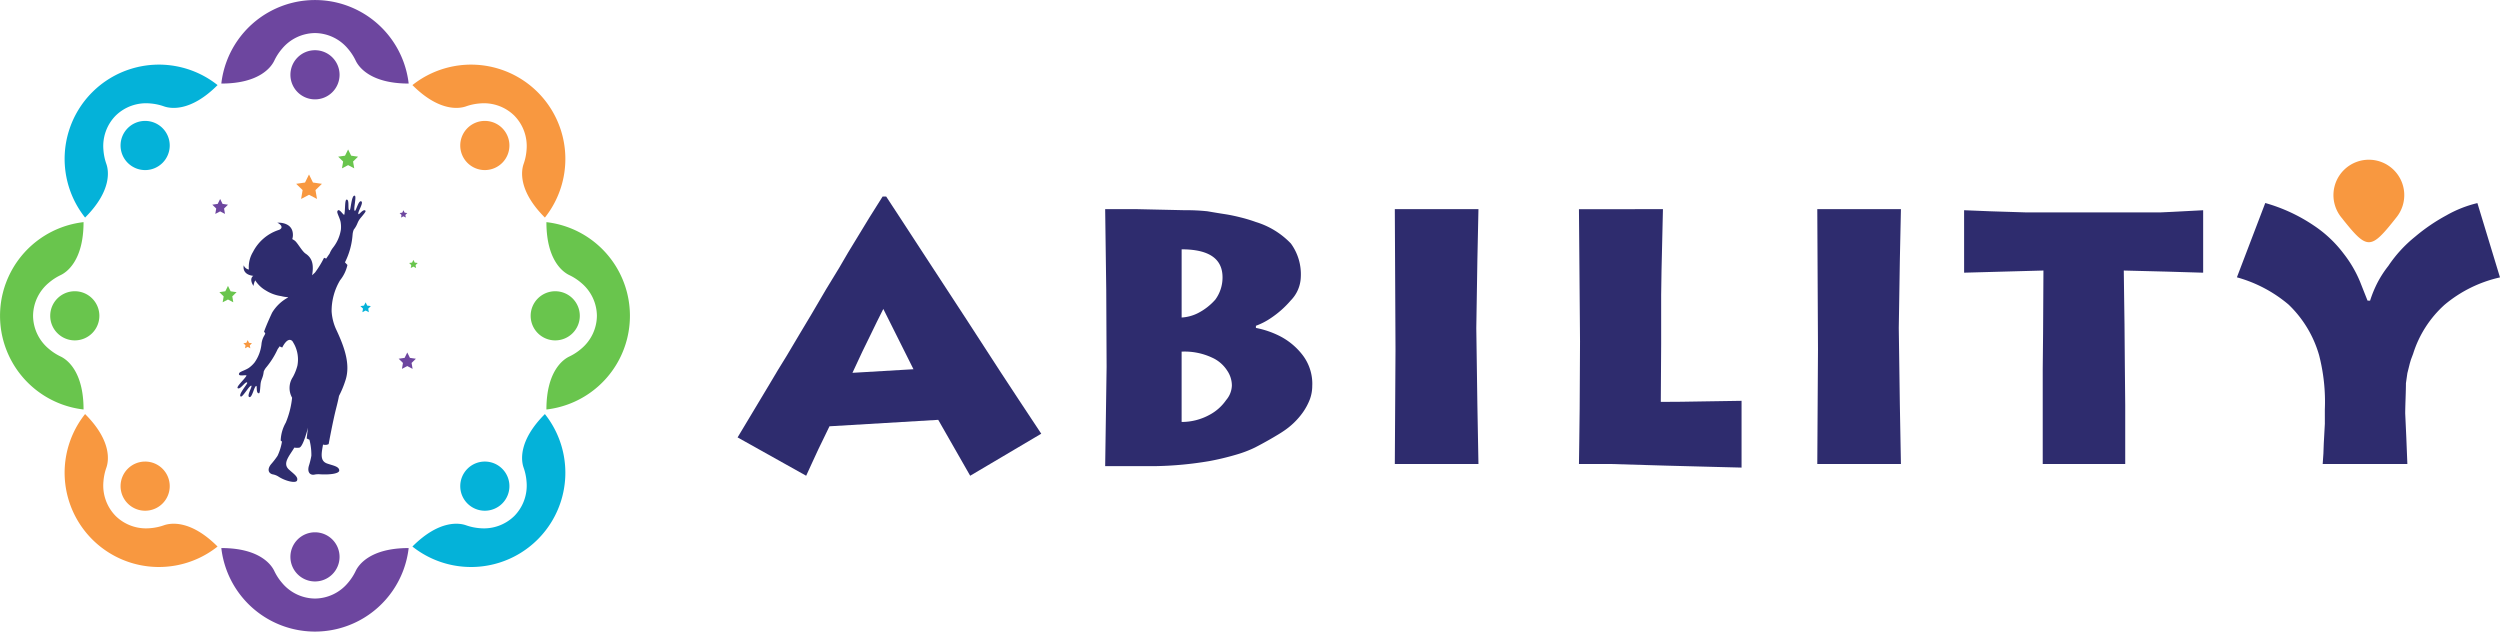 <svg xmlns="http://www.w3.org/2000/svg" width="310" height="78.322" viewBox="0 0 310 78.322">
  <g id="logo" transform="translate(2926.673 -178)">
    <g id="icon" transform="translate(-2926.673 178)">
      <path id="Path_2412" data-name="Path 2412" d="M43.44,24.47c-.265-.272-.785.515-.867.429-.182-.188.7-1.431.343-1.59s-.644,1.26-.8,1.18c-.22-.11.249-1.789,0-1.876-.408-.142-.49,1.735-.62,1.781-.332.117.011-1.254-.37-1.3-.277-.035-.172,1.21-.3,1.833-.062.291-.685-.953-.877-.36-.063.2.352.875.421,1.384a3.539,3.539,0,0,1,.022.874,4.811,4.811,0,0,1-.966,2.215,2.937,2.937,0,0,0-.428.744c-.155.224-.3.43-.427.625l-.266-.1a12.293,12.293,0,0,1-1.117,1.825c-.083.085-.214.2-.364.34.189-1.131.127-2.067-.811-2.682-.453-.3-1.016-1.385-1.361-1.622a2.8,2.8,0,0,0-.289-.179,1.713,1.713,0,0,0,.078-.42c.076-1.774-1.934-1.615-1.934-1.615.606.3.7.693.217.89a5.51,5.51,0,0,0-3.228,2.734,3.649,3.649,0,0,0-.516,2.185.815.815,0,0,1-.632-.521s-.311,1.13,1.186,1.307c0,0-.586.305.02,1.249a2.151,2.151,0,0,1,.216-.693,3.76,3.76,0,0,0,1.274,1.232,4.916,4.916,0,0,0,1.939.722,4.14,4.14,0,0,0,.875.135c-.025.022-.047.045-.07.067a5.179,5.179,0,0,0-1.926,1.856s-.7,1.481-1,2.366c0,0,.059.066.157.173-.027.075-.051.146-.075.213a2.529,2.529,0,0,0-.4,1.164,4.819,4.819,0,0,1-.859,2.26,3.537,3.537,0,0,1-.627.609c-.4.316-1.175.512-1.267.7-.277.558,1.038.1.878.356-.341.537-1.286,1.355-1.064,1.522.307.231,1.02-.989,1.175-.673.061.123-1.191,1.522-.8,1.707.236.111,1.075-1.42,1.308-1.344.169.054-.611,1.273-.25,1.406s.6-1.369.866-1.378c.119,0-.06.924.32.913.11,0,.139-.284.2-1.068.056-.694.311-.789.4-1.63a2.043,2.043,0,0,1,.285-.487l.1-.12a10.108,10.108,0,0,0,1.349-2.181c.03-.038.061-.083.094-.13.05-.072.1-.143.145-.211a1.18,1.18,0,0,0,.327.147s.638-1.394,1.25-.794c.09.13.172.292.266.456A4.063,4.063,0,0,1,35,43.683a6.193,6.193,0,0,1-.558,1.409,2.443,2.443,0,0,0-.1,2.566,10.959,10.959,0,0,1-.781,3.09,4.807,4.807,0,0,0-.633,2.226s.057.05.157.127a6.6,6.6,0,0,1-.55,1.769,9.853,9.853,0,0,1-.8,1.035c-.565.7-.26,1.191.265,1.271a1.965,1.965,0,0,1,.645.262c.868.567,2.154.865,2.308.5.2-.469-.474-.873-1.032-1.4-.8-.766.113-1.689.7-2.694a1.814,1.814,0,0,0,.608.011c.489-.081,1.079-2.475,1.079-2.475l-.158,1.33s.135.068.344.166a7.617,7.617,0,0,1,.238,1.979,9.917,9.917,0,0,1-.315,1.273c-.233.869.246,1.194.757,1.054a2.724,2.724,0,0,1,.7-.022c1.16.063,2.32-.082,2.314-.479-.01-.509-.788-.606-1.512-.864-.926-.331-.668-1.321-.5-2.348a.927.927,0,0,0,.7-.058s.508-2.791.937-4.468c.166-.648.279-1.143.347-1.51a11.868,11.868,0,0,0,.766-1.829h0c.708-2.011-.08-4.2-1.136-6.444a6.284,6.284,0,0,1-.547-2.2v0A7.429,7.429,0,0,1,40.289,33.1a4.622,4.622,0,0,0,.915-1.9l-.307-.324a9.079,9.079,0,0,0,.939-3.354c.005-.052.01-.1.014-.151a2.034,2.034,0,0,1,.137-.548c.521-.667.4-.912.85-1.449.5-.6.679-.826.6-.9" transform="translate(1.878 1.656)" fill="#2e2c6e"/>
      <path id="Path_2413" data-name="Path 2413" d="M48.559,30.476l-.368-.053-.164-.333-.164.333-.368.053.267.26L47.7,31.1l.329-.173.329.173-.062-.366Z" transform="translate(3.235 2.135)" fill="#69c54d"/>
      <path id="Path_2414" data-name="Path 2414" d="M28.951,39.714l-.164-.333-.164.333-.368.053.266.26-.062.367.329-.174.329.174-.063-.367.267-.26Z" transform="translate(1.924 2.794)" fill="#f89840"/>
      <path id="Path_2415" data-name="Path 2415" d="M46.572,25.251l.294-.155.295.155-.057-.328.238-.232-.329-.048-.147-.3-.146.3-.329.048.238.232Z" transform="translate(3.16 1.727)" fill="#6d469f"/>
      <path id="Path_2416" data-name="Path 2416" d="M42.685,35.408l-.2-.4-.2.4-.445.065.323.314-.076.444.4-.209.4.209-.077-.444.324-.314Z" transform="translate(2.85 2.483)" fill="#04b2d9"/>
      <path id="Path_2417" data-name="Path 2417" d="M26.534,33.1l-.33.669-.738.108L26,34.4l-.126.735.66-.347.66.347-.126-.735.534-.52-.738-.108Z" transform="translate(1.735 2.35)" fill="#69c54d"/>
      <path id="Path_2418" data-name="Path 2418" d="M47.68,41.479l-.33-.669-.33.669-.738.107.534.521-.126.735.66-.347.66.347-.126-.735.534-.521Z" transform="translate(3.152 2.897)" fill="#6d469f"/>
      <path id="Path_2419" data-name="Path 2419" d="M36.467,21.2l-.492-1-.492,1-1.1.16.8.777-.188,1.1.986-.518.985.518-.188-1.1.8-.777Z" transform="translate(2.341 1.434)" fill="#f89840"/>
      <path id="Path_2420" data-name="Path 2420" d="M41.106,18.8l.615-.6-.85-.124-.38-.77-.381.77-.85.124.615.6-.145.847.762-.4.76.4Z" transform="translate(2.674 1.228)" fill="#69c54d"/>
      <path id="Path_2421" data-name="Path 2421" d="M25.918,23.647l-.3-.609-.3.609-.672.1.486.474-.114.67.6-.316.6.316-.114-.67.486-.474Z" transform="translate(1.679 1.635)" fill="#6d469f"/>
      <path id="Path_2422" data-name="Path 2422" d="M39.81,8.877A3.047,3.047,0,1,1,36.762,5.83,3.047,3.047,0,0,1,39.81,8.877" transform="translate(2.296 0.397)" fill="#6d469f" fill-rule="evenodd"/>
      <path id="Path_2423" data-name="Path 2423" d="M37.309,4.1a5.383,5.383,0,0,0-4.078,1.935,6.639,6.639,0,0,0-.976,1.5c-.34.707-1.759,2.828-6.561,2.826a11.692,11.692,0,0,1,23.231,0c-4.8,0-6.222-2.119-6.561-2.826a6.639,6.639,0,0,0-.976-1.5A5.383,5.383,0,0,0,37.309,4.1" transform="translate(1.75)" fill="#6d469f" fill-rule="evenodd"/>
      <path id="Path_2424" data-name="Path 2424" d="M58.636,19.2a3.048,3.048,0,1,1,0-4.31,3.048,3.048,0,0,1,0,4.31" transform="translate(3.639 0.996)" fill="#f89840" fill-rule="evenodd"/>
      <path id="Path_2425" data-name="Path 2425" d="M60.516,13.828a5.383,5.383,0,0,0-4.252-1.516,6.663,6.663,0,0,0-1.747.367c-.74.26-3.244.756-6.638-2.641A11.692,11.692,0,0,1,64.306,26.466c-3.4-3.394-2.9-5.9-2.641-6.638a6.663,6.663,0,0,0,.367-1.747,5.383,5.383,0,0,0-1.516-4.252" transform="translate(3.261 0.513)" fill="#f89840" fill-rule="evenodd"/>
      <path id="Path_2426" data-name="Path 2426" d="M64.648,39.81A3.047,3.047,0,1,1,67.7,36.762a3.047,3.047,0,0,1-3.047,3.047" transform="translate(4.196 2.399)" fill="#69c54d" fill-rule="evenodd"/>
      <path id="Path_2427" data-name="Path 2427" d="M69.695,37.309a5.383,5.383,0,0,0-1.935-4.078,6.639,6.639,0,0,0-1.5-.976c-.707-.34-2.828-1.759-2.826-6.561a11.692,11.692,0,0,1,0,23.231c0-4.8,2.119-6.222,2.826-6.561a6.639,6.639,0,0,0,1.5-.976,5.383,5.383,0,0,0,1.935-4.078" transform="translate(4.321 1.852)" fill="#69c54d" fill-rule="evenodd"/>
      <path id="Path_2428" data-name="Path 2428" d="M54.326,58.636a3.048,3.048,0,1,1,4.31,0,3.048,3.048,0,0,1-4.31,0" transform="translate(3.639 3.801)" fill="#04b2d9" fill-rule="evenodd"/>
      <path id="Path_2429" data-name="Path 2429" d="M60.516,60.516a5.383,5.383,0,0,0,1.516-4.252,6.663,6.663,0,0,0-.367-1.747c-.26-.74-.756-3.244,2.641-6.638A11.692,11.692,0,0,1,47.878,64.306c3.394-3.4,5.9-2.9,6.638-2.641a6.663,6.663,0,0,0,1.747.367,5.383,5.383,0,0,0,4.252-1.516" transform="translate(3.261 3.465)" fill="#04b2d9" fill-rule="evenodd"/>
      <path id="Path_2430" data-name="Path 2430" d="M33.715,64.648A3.047,3.047,0,1,1,36.762,67.7a3.047,3.047,0,0,1-3.047-3.047" transform="translate(2.296 4.4)" fill="#6d469f" fill-rule="evenodd"/>
      <path id="Path_2431" data-name="Path 2431" d="M37.309,69.695a5.383,5.383,0,0,0,4.078-1.935,6.639,6.639,0,0,0,.976-1.5c.34-.707,1.759-2.828,6.561-2.826a11.692,11.692,0,0,1-23.231,0c4.8,0,6.222,2.119,6.561,2.826a6.639,6.639,0,0,0,.976,1.5,5.383,5.383,0,0,0,4.078,1.935" transform="translate(1.75 4.525)" fill="#6d469f" fill-rule="evenodd"/>
      <path id="Path_2432" data-name="Path 2432" d="M14.89,54.326a3.048,3.048,0,1,1,0,4.31,3.048,3.048,0,0,1,0-4.31" transform="translate(0.953 3.801)" fill="#f89840" fill-rule="evenodd"/>
      <path id="Path_2433" data-name="Path 2433" d="M13.828,60.516a5.383,5.383,0,0,0,4.252,1.516,6.663,6.663,0,0,0,1.747-.367c.74-.26,3.244-.756,6.638,2.641A11.692,11.692,0,0,1,10.038,47.878c3.4,3.394,2.9,5.9,2.641,6.638a6.663,6.663,0,0,0-.367,1.747,5.383,5.383,0,0,0,1.516,4.252" transform="translate(0.513 3.465)" fill="#f89840" fill-rule="evenodd"/>
      <path id="Path_2434" data-name="Path 2434" d="M8.877,33.715A3.047,3.047,0,1,1,5.83,36.762a3.047,3.047,0,0,1,3.047-3.047" transform="translate(0.397 2.399)" fill="#69c54d" fill-rule="evenodd"/>
      <path id="Path_2435" data-name="Path 2435" d="M4.1,37.309a5.383,5.383,0,0,0,1.935,4.078,6.639,6.639,0,0,0,1.5.976c.707.34,2.828,1.759,2.826,6.561a11.692,11.692,0,0,1,0-23.231c0,4.8-2.119,6.222-2.826,6.561a6.639,6.639,0,0,0-1.5.976A5.383,5.383,0,0,0,4.1,37.309" transform="translate(0 1.852)" fill="#69c54d" fill-rule="evenodd"/>
      <path id="Path_2436" data-name="Path 2436" d="M19.2,14.89a3.048,3.048,0,1,1-4.31,0,3.048,3.048,0,0,1,4.31,0" transform="translate(0.953 0.996)" fill="#04b2d9" fill-rule="evenodd"/>
      <path id="Path_2437" data-name="Path 2437" d="M13.828,13.828a5.383,5.383,0,0,0-1.516,4.252,6.663,6.663,0,0,0,.367,1.747c.26.74.756,3.244-2.641,6.638A11.692,11.692,0,0,1,26.466,10.038c-3.394,3.4-5.9,2.9-6.638,2.641a6.663,6.663,0,0,0-1.747-.367,5.383,5.383,0,0,0-4.252,1.516" transform="translate(0.513 0.513)" fill="#04b2d9" fill-rule="evenodd"/>
    </g>
    <g id="name" transform="translate(-2835.212 197.808)">
      <path id="Path_2438" data-name="Path 2438" d="M84.871,40.866l3.917-6.533L89.9,32.467l1.067-1.733,1.557-2.621,1.515-2.533,1.824-3.11,1.6-2.623,1.114-1.911,1.245-2.044,1.379-2.266L102.852,11h.445l1.782,2.719,2.758,4.231,5.386,8.244L117.5,32.79l2.225,3.386,2.8,4.232-8.813,5.212-3.961-6.932-13.486.8L95.6,40.866l-.713,1.466-.8,1.734-.712,1.554Zm14.243-8.008,7.567-.445-3.74-7.477-.8,1.6-.8,1.647-.978,2Z" transform="translate(-84.871 -6.436)" fill="#2e2c6e"/>
      <path id="Path_2439" data-name="Path 2439" d="M139.435,33.844a4.852,4.852,0,0,1-.29,1.714,7.551,7.551,0,0,1-.866,1.625,9.164,9.164,0,0,1-2.449,2.359c-.3.208-.862.549-1.69,1.024q-.935.533-1.8.978a14.253,14.253,0,0,1-2.337.89,32.809,32.809,0,0,1-3.338.8,44.07,44.07,0,0,1-6.632.623h-6.276l.178-12.312-.044-9.512-.134-10.044h3.828l6.009.133a25.241,25.241,0,0,1,2.848.134q1.29.223,2.159.355t1.936.4a18.556,18.556,0,0,1,1.913.578,10.039,10.039,0,0,1,4.341,2.67,6.481,6.481,0,0,1,1.223,4.185,4.314,4.314,0,0,1-1.247,2.87,12.057,12.057,0,0,1-2.425,2.159,8.537,8.537,0,0,1-1.892.98v.267a11.3,11.3,0,0,1,2.85.956,8.361,8.361,0,0,1,2.848,2.293,5.867,5.867,0,0,1,1.291,3.871m-16.2-16.867v8.457a5.164,5.164,0,0,0,2-.535,7.282,7.282,0,0,0,2.181-1.692,4.637,4.637,0,0,0,.89-2.758q0-3.472-5.073-3.472m0,12.684v8.723a7.182,7.182,0,0,0,3.472-.89,5.824,5.824,0,0,0,2.048-1.824,2.909,2.909,0,0,0,.712-1.826,3.322,3.322,0,0,0-.579-1.824,4.318,4.318,0,0,0-1.848-1.6,8.046,8.046,0,0,0-3.8-.757" transform="translate(-68.177 -5.865)" fill="#2e2c6e"/>
      <path id="Path_2440" data-name="Path 2440" d="M136.515,11.992h10.371l-.134,6.355-.133,8.4.133,9.467.134,7.379H136.515L136.6,29.37Z" transform="translate(-55.019 -5.865)" fill="#2e2c6e"/>
      <path id="Path_2441" data-name="Path 2441" d="M161.4,11.992l-.178,7.675-.044,2.973v6.086l-.044,7.166q2.27,0,5.608-.066t4.406-.068v8.28l-3.472-.088-5.831-.153-6.809-.2h-4.051l.044-3.2.044-3.689.044-8.311-.133-16.4Z" transform="translate(-46.656 -5.865)" fill="#2e2c6e"/>
      <path id="Path_2442" data-name="Path 2442" d="M169.714,11.992h10.371l-.134,6.355-.132,8.4.132,9.467.134,7.379H169.714L169.8,29.37Z" transform="translate(-35.831 -5.865)" fill="#2e2c6e"/>
      <path id="Path_2443" data-name="Path 2443" d="M181.25,12.076l3.338.134,4.273.133h16.781l1.423-.066,3.828-.2v7.745l-4.5-.134-5.342-.134.046,3.517.044,3.2.044,5.384.044,4.586v7.3H191V31.794l.044-4.452.044-7.789-9.836.268Z" transform="translate(-29.163 -5.816)" fill="#2e2c6e"/>
      <path id="Path_2444" data-name="Path 2444" d="M219.2,23.619a14.459,14.459,0,0,1,.936-2.269,13.345,13.345,0,0,1,1.333-2.048,16.2,16.2,0,0,1,3.295-3.6,22.777,22.777,0,0,1,3.917-2.672,14.563,14.563,0,0,1,3.828-1.513l2.8,9.214a16.186,16.186,0,0,0-6.877,3.4,13.665,13.665,0,0,0-3.895,6.077l-.268.712-.133.445-.312,1.247-.178,1.245q0,.625-.043,1.87t-.046,1.868l.134,2.938.133,3.339h-10.5l.088-1.291.046-1.247.133-2.449V37.1a23.106,23.106,0,0,0-.712-6.721,14.012,14.012,0,0,0-3.784-6.276,16.851,16.851,0,0,0-6.408-3.382l3.516-9.214a20.858,20.858,0,0,1,6.031,2.8,15.069,15.069,0,0,1,3.716,3.516,14.784,14.784,0,0,1,2,3.427l.934,2.359Z" transform="translate(-16.772 -6.142)" fill="#2e2c6e"/>
      <path id="Path_2445" data-name="Path 2445" d="M211.249,15.259a4.391,4.391,0,1,1,6.836-.009c-3.243,4.111-3.584,4.111-6.836.009" transform="translate(-12.386 -8.109)" fill="#f89840" fill-rule="evenodd"/>
    </g>
  </g>
</svg>
